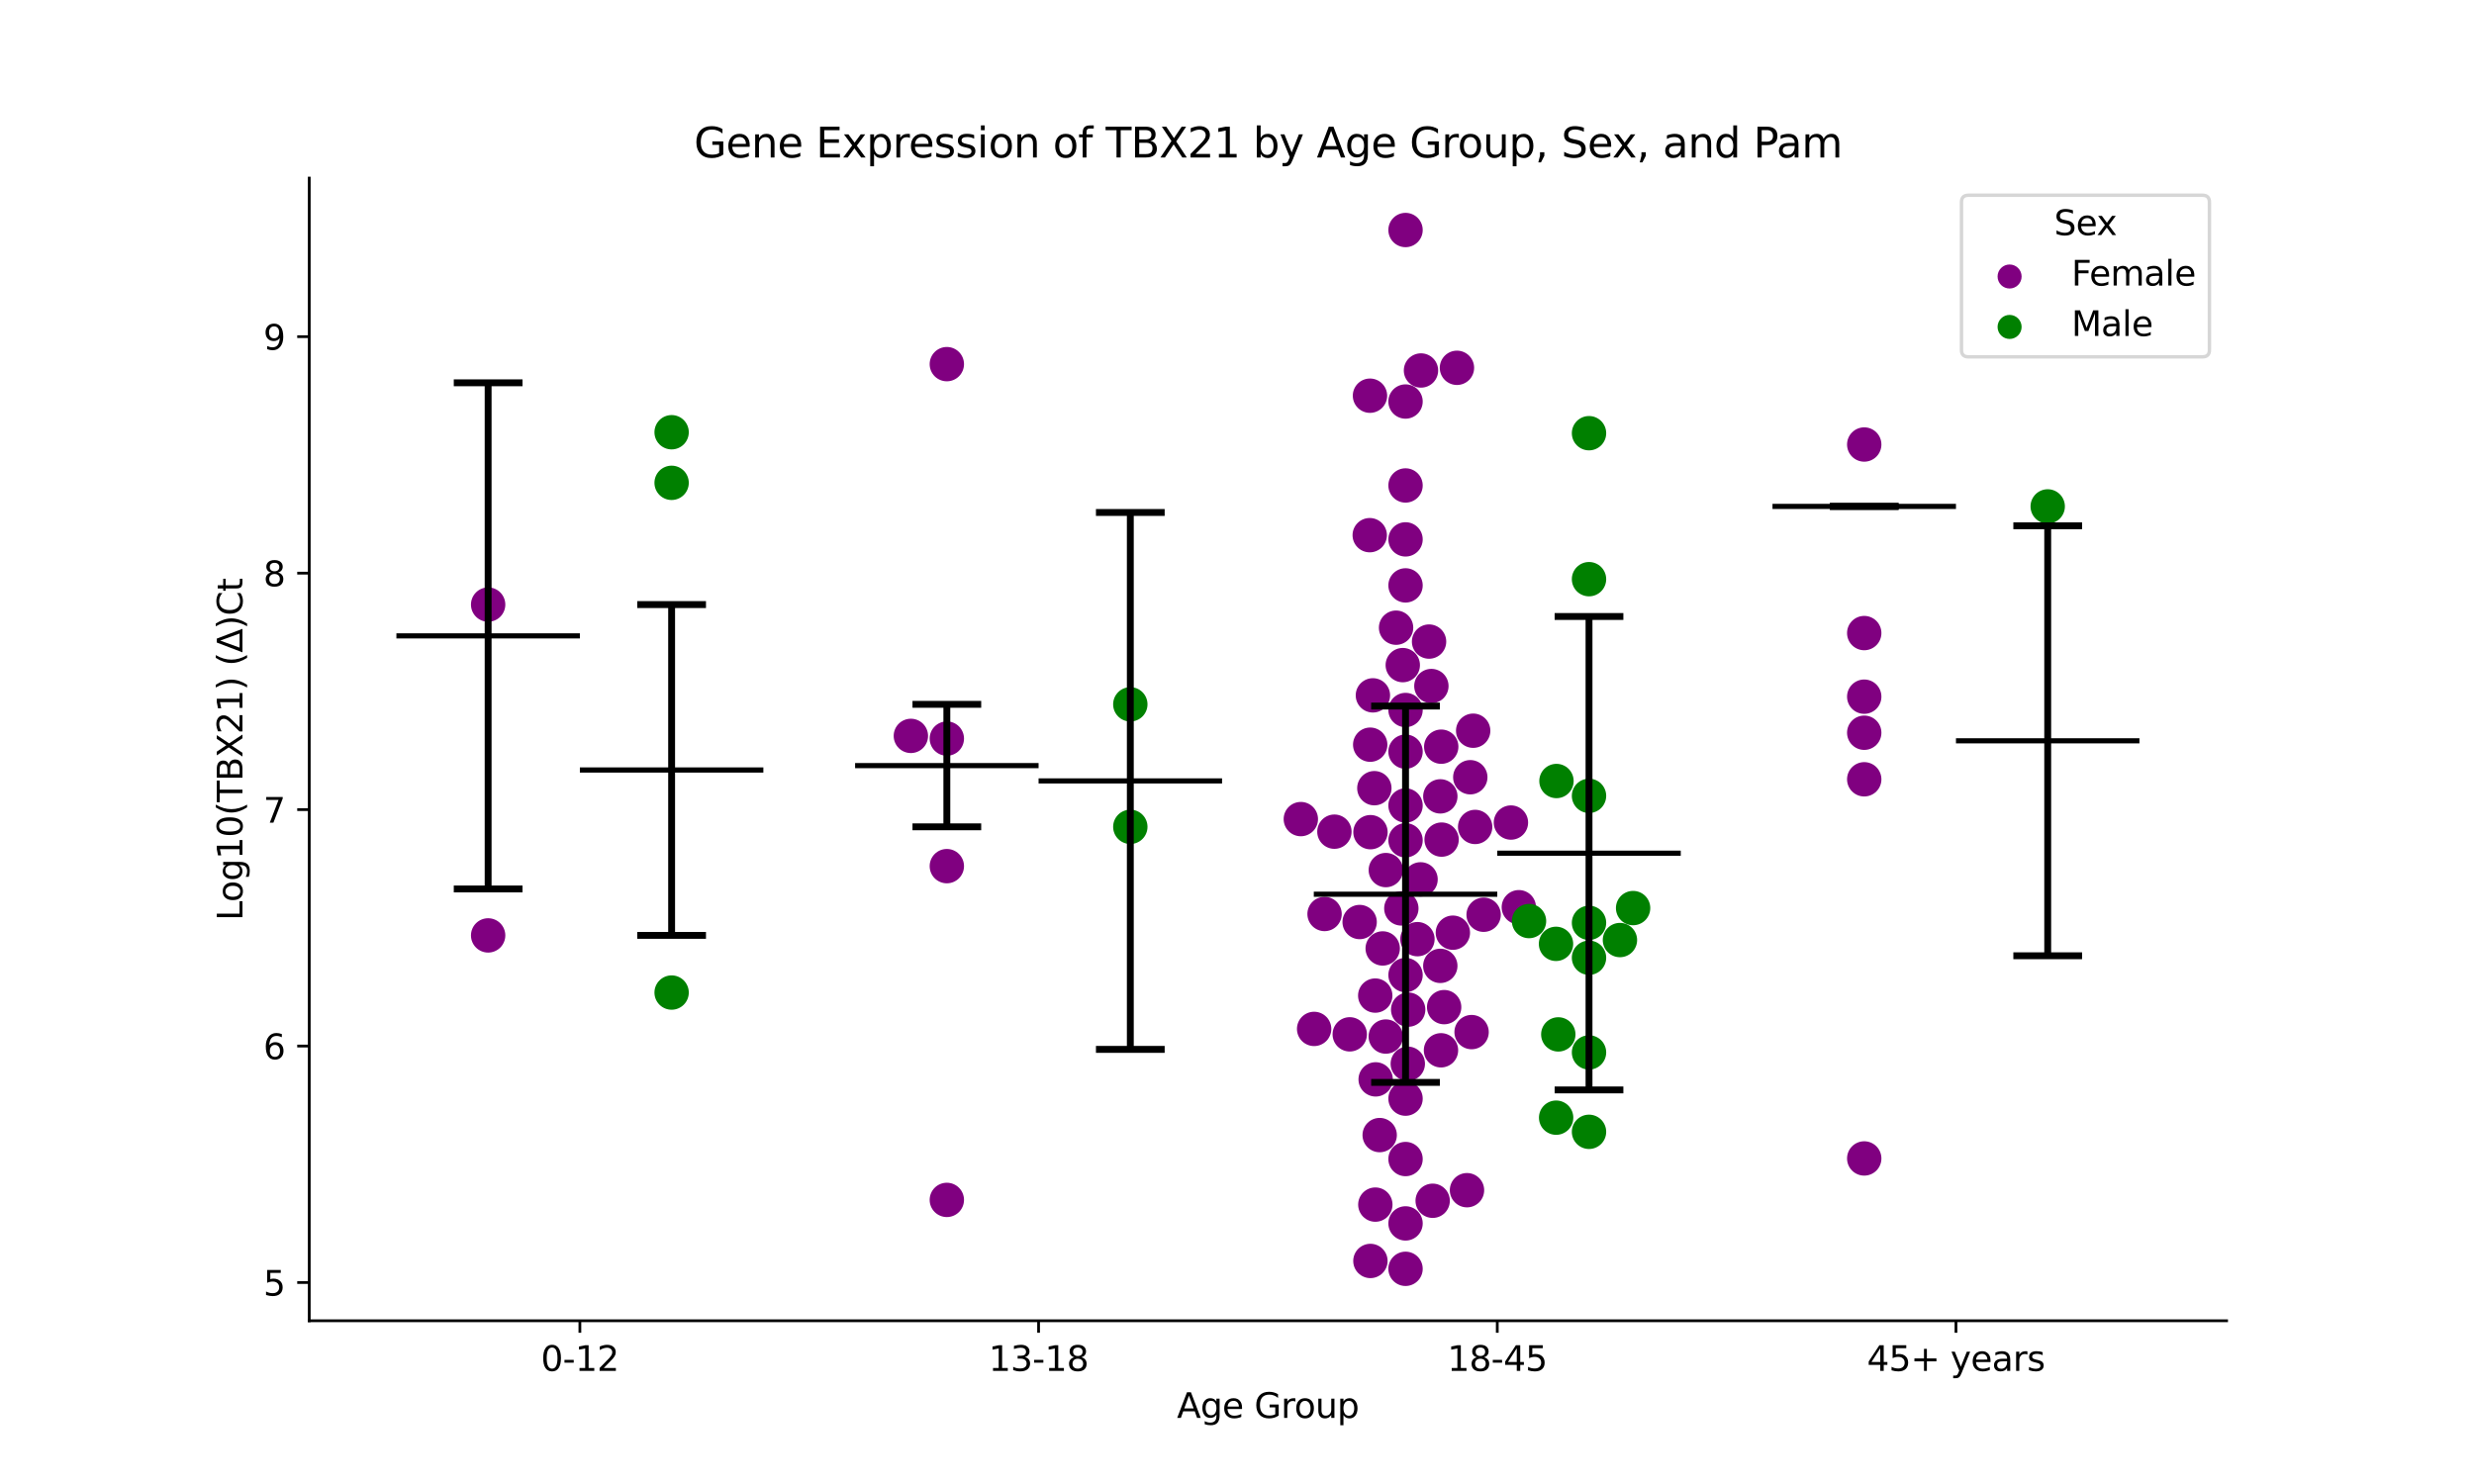 <?xml version="1.0" encoding="utf-8" standalone="no"?>
<!DOCTYPE svg PUBLIC "-//W3C//DTD SVG 1.1//EN"
  "http://www.w3.org/Graphics/SVG/1.1/DTD/svg11.dtd">
<svg xmlns:xlink="http://www.w3.org/1999/xlink" width="720pt" height="432pt" viewBox="0 0 720 432" xmlns="http://www.w3.org/2000/svg" version="1.1">
 <defs>
  <style type="text/css">*{stroke-linejoin: round; stroke-linecap: butt}</style>
 </defs>
 <g id="figure_1">
  <g id="patch_1">
   <path d="M 0 432 
L 720 432 
L 720 0 
L 0 0 
z
" style="fill: #ffffff"/>
  </g>
  <g id="axes_1">
   <g id="patch_2">
    <path d="M 90 384.48 
L 648 384.48 
L 648 51.84 
L 90 51.84 
z
" style="fill: #ffffff"/>
   </g>
   <g id="PathCollection_1">
    <defs>
     <path id="C0_0_094d530915" d="M 0 5 
C 1.326 5 2.598 4.473 3.536 3.536 
C 4.473 2.598 5 1.326 5 -0 
C 5 -1.326 4.473 -2.598 3.536 -3.536 
C 2.598 -4.473 1.326 -5 0 -5 
C -1.326 -5 -2.598 -4.473 -3.536 -3.536 
C -4.473 -2.598 -5 -1.326 -5 0 
C -5 1.326 -4.473 2.598 -3.536 3.536 
C -2.598 4.473 -1.326 5 0 5 
z
"/>
    </defs>
    <g clip-path="url(#pa71d055f81)">
     <use xlink:href="#C0_0_094d530915" x="142.062" y="175.997" style="fill: #800080"/>
    </g>
    <g clip-path="url(#pa71d055f81)">
     <use xlink:href="#C0_0_094d530915" x="142.062" y="272.302" style="fill: #800080"/>
    </g>
   </g>
   <g id="PathCollection_2">
    <defs>
     <path id="C1_0_73d9ab5bc5" d="M 0 5 
C 1.326 5 2.598 4.473 3.536 3.536 
C 4.473 2.598 5 1.326 5 -0 
C 5 -1.326 4.473 -2.598 3.536 -3.536 
C 2.598 -4.473 1.326 -5 0 -5 
C -1.326 -5 -2.598 -4.473 -3.536 -3.536 
C -4.473 -2.598 -5 -1.326 -5 0 
C -5 1.326 -4.473 2.598 -3.536 3.536 
C -2.598 4.473 -1.326 5 0 5 
z
"/>
    </defs>
    <g clip-path="url(#pa71d055f81)">
     <use xlink:href="#C1_0_73d9ab5bc5" x="195.459" y="125.826" style="fill: #008000"/>
    </g>
    <g clip-path="url(#pa71d055f81)">
     <use xlink:href="#C1_0_73d9ab5bc5" x="195.459" y="140.555" style="fill: #008000"/>
    </g>
    <g clip-path="url(#pa71d055f81)">
     <use xlink:href="#C1_0_73d9ab5bc5" x="195.459" y="288.939" style="fill: #008000"/>
    </g>
   </g>
   <g id="PathCollection_3">
    <defs>
     <path id="C2_0_262474775b" d="M 0 5 
C 1.326 5 2.598 4.473 3.536 3.536 
C 4.473 2.598 5 1.326 5 -0 
C 5 -1.326 4.473 -2.598 3.536 -3.536 
C 2.598 -4.473 1.326 -5 0 -5 
C -1.326 -5 -2.598 -4.473 -3.536 -3.536 
C -4.473 -2.598 -5 -1.326 -5 0 
C -5 1.326 -4.473 2.598 -3.536 3.536 
C -2.598 4.473 -1.326 5 0 5 
z
"/>
    </defs>
    <g clip-path="url(#pa71d055f81)">
     <use xlink:href="#C2_0_262474775b" x="275.555" y="349.297" style="fill: #800080"/>
    </g>
    <g clip-path="url(#pa71d055f81)">
     <use xlink:href="#C2_0_262474775b" x="275.555" y="252.138" style="fill: #800080"/>
    </g>
    <g clip-path="url(#pa71d055f81)">
     <use xlink:href="#C2_0_262474775b" x="265.087" y="214.222" style="fill: #800080"/>
    </g>
    <g clip-path="url(#pa71d055f81)">
     <use xlink:href="#C2_0_262474775b" x="275.555" y="106.003" style="fill: #800080"/>
    </g>
    <g clip-path="url(#pa71d055f81)">
     <use xlink:href="#C2_0_262474775b" x="275.555" y="215.004" style="fill: #800080"/>
    </g>
   </g>
   <g id="PathCollection_4">
    <defs>
     <path id="C3_0_6bcfc858ee" d="M 0 5 
C 1.326 5 2.598 4.473 3.536 3.536 
C 4.473 2.598 5 1.326 5 -0 
C 5 -1.326 4.473 -2.598 3.536 -3.536 
C 2.598 -4.473 1.326 -5 0 -5 
C -1.326 -5 -2.598 -4.473 -3.536 -3.536 
C -4.473 -2.598 -5 -1.326 -5 0 
C -5 1.326 -4.473 2.598 -3.536 3.536 
C -2.598 4.473 -1.326 5 0 5 
z
"/>
    </defs>
    <g clip-path="url(#pa71d055f81)">
     <use xlink:href="#C3_0_6bcfc858ee" x="328.952" y="205.034" style="fill: #008000"/>
    </g>
    <g clip-path="url(#pa71d055f81)">
     <use xlink:href="#C3_0_6bcfc858ee" x="328.952" y="240.697" style="fill: #008000"/>
    </g>
   </g>
   <g id="PathCollection_5">
    <defs>
     <path id="C4_0_094ea0cd92" d="M 0 5 
C 1.326 5 2.598 4.473 3.536 3.536 
C 4.473 2.598 5 1.326 5 -0 
C 5 -1.326 4.473 -2.598 3.536 -3.536 
C 2.598 -4.473 1.326 -5 0 -5 
C -1.326 -5 -2.598 -4.473 -3.536 -3.536 
C -4.473 -2.598 -5 -1.326 -5 0 
C -5 1.326 -4.473 2.598 -3.536 3.536 
C -2.598 4.473 -1.326 5 0 5 
z
"/>
    </defs>
    <g clip-path="url(#pa71d055f81)">
     <use xlink:href="#C4_0_094ea0cd92" x="419.546" y="244.414" style="fill: #800080"/>
    </g>
    <g clip-path="url(#pa71d055f81)">
     <use xlink:href="#C4_0_094ea0cd92" x="398.7" y="115.191" style="fill: #800080"/>
    </g>
    <g clip-path="url(#pa71d055f81)">
     <use xlink:href="#C4_0_094ea0cd92" x="442.02" y="264.094" style="fill: #800080"/>
    </g>
    <g clip-path="url(#pa71d055f81)">
     <use xlink:href="#C4_0_094ea0cd92" x="426.935" y="346.472" style="fill: #800080"/>
    </g>
    <g clip-path="url(#pa71d055f81)">
     <use xlink:href="#C4_0_094ea0cd92" x="403.291" y="301.747" style="fill: #800080"/>
    </g>
    <g clip-path="url(#pa71d055f81)">
     <use xlink:href="#C4_0_094ea0cd92" x="409.048" y="157.017" style="fill: #800080"/>
    </g>
    <g clip-path="url(#pa71d055f81)">
     <use xlink:href="#C4_0_094ea0cd92" x="419.166" y="281.168" style="fill: #800080"/>
    </g>
    <g clip-path="url(#pa71d055f81)">
     <use xlink:href="#C4_0_094ea0cd92" x="403.311" y="253.284" style="fill: #800080"/>
    </g>
    <g clip-path="url(#pa71d055f81)">
     <use xlink:href="#C4_0_094ea0cd92" x="400.26" y="350.668" style="fill: #800080"/>
    </g>
    <g clip-path="url(#pa71d055f81)">
     <use xlink:href="#C4_0_094ea0cd92" x="428.734" y="212.715" style="fill: #800080"/>
    </g>
    <g clip-path="url(#pa71d055f81)">
     <use xlink:href="#C4_0_094ea0cd92" x="398.845" y="242.25" style="fill: #800080"/>
    </g>
    <g clip-path="url(#pa71d055f81)">
     <use xlink:href="#C4_0_094ea0cd92" x="409.048" y="141.32" style="fill: #800080"/>
    </g>
    <g clip-path="url(#pa71d055f81)">
     <use xlink:href="#C4_0_094ea0cd92" x="419.173" y="231.828" style="fill: #800080"/>
    </g>
    <g clip-path="url(#pa71d055f81)">
     <use xlink:href="#C4_0_094ea0cd92" x="409.048" y="170.411" style="fill: #800080"/>
    </g>
    <g clip-path="url(#pa71d055f81)">
     <use xlink:href="#C4_0_094ea0cd92" x="439.721" y="239.45" style="fill: #800080"/>
    </g>
    <g clip-path="url(#pa71d055f81)">
     <use xlink:href="#C4_0_094ea0cd92" x="415.895" y="186.769" style="fill: #800080"/>
    </g>
    <g clip-path="url(#pa71d055f81)">
     <use xlink:href="#C4_0_094ea0cd92" x="429.307" y="240.729" style="fill: #800080"/>
    </g>
    <g clip-path="url(#pa71d055f81)">
     <use xlink:href="#C4_0_094ea0cd92" x="422.824" y="271.512" style="fill: #800080"/>
    </g>
    <g clip-path="url(#pa71d055f81)">
     <use xlink:href="#C4_0_094ea0cd92" x="398.766" y="216.782" style="fill: #800080"/>
    </g>
    <g clip-path="url(#pa71d055f81)">
     <use xlink:href="#C4_0_094ea0cd92" x="409.048" y="234.477" style="fill: #800080"/>
    </g>
    <g clip-path="url(#pa71d055f81)">
     <use xlink:href="#C4_0_094ea0cd92" x="409.048" y="218.811" style="fill: #800080"/>
    </g>
    <g clip-path="url(#pa71d055f81)">
     <use xlink:href="#C4_0_094ea0cd92" x="424.012" y="107.074" style="fill: #800080"/>
    </g>
    <g clip-path="url(#pa71d055f81)">
     <use xlink:href="#C4_0_094ea0cd92" x="409.048" y="116.887" style="fill: #800080"/>
    </g>
    <g clip-path="url(#pa71d055f81)">
     <use xlink:href="#C4_0_094ea0cd92" x="399.973" y="229.447" style="fill: #800080"/>
    </g>
    <g clip-path="url(#pa71d055f81)">
     <use xlink:href="#C4_0_094ea0cd92" x="427.893" y="226.257" style="fill: #800080"/>
    </g>
    <g clip-path="url(#pa71d055f81)">
     <use xlink:href="#C4_0_094ea0cd92" x="409.048" y="66.96" style="fill: #800080"/>
    </g>
    <g clip-path="url(#pa71d055f81)">
     <use xlink:href="#C4_0_094ea0cd92" x="408.244" y="193.618" style="fill: #800080"/>
    </g>
    <g clip-path="url(#pa71d055f81)">
     <use xlink:href="#C4_0_094ea0cd92" x="398.627" y="155.791" style="fill: #800080"/>
    </g>
    <g clip-path="url(#pa71d055f81)">
     <use xlink:href="#C4_0_094ea0cd92" x="419.367" y="305.747" style="fill: #800080"/>
    </g>
    <g clip-path="url(#pa71d055f81)">
     <use xlink:href="#C4_0_094ea0cd92" x="431.775" y="266.285" style="fill: #800080"/>
    </g>
    <g clip-path="url(#pa71d055f81)">
     <use xlink:href="#C4_0_094ea0cd92" x="392.813" y="301.101" style="fill: #800080"/>
    </g>
    <g clip-path="url(#pa71d055f81)">
     <use xlink:href="#C4_0_094ea0cd92" x="388.346" y="242.104" style="fill: #800080"/>
    </g>
    <g clip-path="url(#pa71d055f81)">
     <use xlink:href="#C4_0_094ea0cd92" x="402.402" y="276.098" style="fill: #800080"/>
    </g>
    <g clip-path="url(#pa71d055f81)">
     <use xlink:href="#C4_0_094ea0cd92" x="399.551" y="202.423" style="fill: #800080"/>
    </g>
    <g clip-path="url(#pa71d055f81)">
     <use xlink:href="#C4_0_094ea0cd92" x="409.048" y="244.611" style="fill: #800080"/>
    </g>
    <g clip-path="url(#pa71d055f81)">
     <use xlink:href="#C4_0_094ea0cd92" x="413.42" y="255.986" style="fill: #800080"/>
    </g>
    <g clip-path="url(#pa71d055f81)">
     <use xlink:href="#C4_0_094ea0cd92" x="400.232" y="289.82" style="fill: #800080"/>
    </g>
    <g clip-path="url(#pa71d055f81)">
     <use xlink:href="#C4_0_094ea0cd92" x="413.544" y="107.85" style="fill: #800080"/>
    </g>
    <g clip-path="url(#pa71d055f81)">
     <use xlink:href="#C4_0_094ea0cd92" x="382.445" y="299.522" style="fill: #800080"/>
    </g>
    <g clip-path="url(#pa71d055f81)">
     <use xlink:href="#C4_0_094ea0cd92" x="385.483" y="266.067" style="fill: #800080"/>
    </g>
    <g clip-path="url(#pa71d055f81)">
     <use xlink:href="#C4_0_094ea0cd92" x="409.048" y="206.688" style="fill: #800080"/>
    </g>
    <g clip-path="url(#pa71d055f81)">
     <use xlink:href="#C4_0_094ea0cd92" x="409.048" y="283.84" style="fill: #800080"/>
    </g>
    <g clip-path="url(#pa71d055f81)">
     <use xlink:href="#C4_0_094ea0cd92" x="406.293" y="182.723" style="fill: #800080"/>
    </g>
    <g clip-path="url(#pa71d055f81)">
     <use xlink:href="#C4_0_094ea0cd92" x="378.575" y="238.443" style="fill: #800080"/>
    </g>
    <g clip-path="url(#pa71d055f81)">
     <use xlink:href="#C4_0_094ea0cd92" x="419.437" y="217.364" style="fill: #800080"/>
    </g>
    <g clip-path="url(#pa71d055f81)">
     <use xlink:href="#C4_0_094ea0cd92" x="428.272" y="300.449" style="fill: #800080"/>
    </g>
    <g clip-path="url(#pa71d055f81)">
     <use xlink:href="#C4_0_094ea0cd92" x="416.945" y="349.551" style="fill: #800080"/>
    </g>
    <g clip-path="url(#pa71d055f81)">
     <use xlink:href="#C4_0_094ea0cd92" x="395.692" y="268.406" style="fill: #800080"/>
    </g>
    <g clip-path="url(#pa71d055f81)">
     <use xlink:href="#C4_0_094ea0cd92" x="420.286" y="293.181" style="fill: #800080"/>
    </g>
    <g clip-path="url(#pa71d055f81)">
     <use xlink:href="#C4_0_094ea0cd92" x="409.048" y="319.82" style="fill: #800080"/>
    </g>
    <g clip-path="url(#pa71d055f81)">
     <use xlink:href="#C4_0_094ea0cd92" x="409.706" y="309.664" style="fill: #800080"/>
    </g>
    <g clip-path="url(#pa71d055f81)">
     <use xlink:href="#C4_0_094ea0cd92" x="400.354" y="314.212" style="fill: #800080"/>
    </g>
    <g clip-path="url(#pa71d055f81)">
     <use xlink:href="#C4_0_094ea0cd92" x="416.57" y="199.711" style="fill: #800080"/>
    </g>
    <g clip-path="url(#pa71d055f81)">
     <use xlink:href="#C4_0_094ea0cd92" x="409.814" y="293.91" style="fill: #800080"/>
    </g>
    <g clip-path="url(#pa71d055f81)">
     <use xlink:href="#C4_0_094ea0cd92" x="412.512" y="273.396" style="fill: #800080"/>
    </g>
    <g clip-path="url(#pa71d055f81)">
     <use xlink:href="#C4_0_094ea0cd92" x="398.827" y="367.071" style="fill: #800080"/>
    </g>
    <g clip-path="url(#pa71d055f81)">
     <use xlink:href="#C4_0_094ea0cd92" x="409.048" y="356.141" style="fill: #800080"/>
    </g>
    <g clip-path="url(#pa71d055f81)">
     <use xlink:href="#C4_0_094ea0cd92" x="401.524" y="330.429" style="fill: #800080"/>
    </g>
    <g clip-path="url(#pa71d055f81)">
     <use xlink:href="#C4_0_094ea0cd92" x="407.825" y="264.447" style="fill: #800080"/>
    </g>
    <g clip-path="url(#pa71d055f81)">
     <use xlink:href="#C4_0_094ea0cd92" x="409.048" y="369.36" style="fill: #800080"/>
    </g>
    <g clip-path="url(#pa71d055f81)">
     <use xlink:href="#C4_0_094ea0cd92" x="409.048" y="337.404" style="fill: #800080"/>
    </g>
   </g>
   <g id="PathCollection_6">
    <defs>
     <path id="C5_0_0587a4f98a" d="M 0 5 
C 1.326 5 2.598 4.473 3.536 3.536 
C 4.473 2.598 5 1.326 5 -0 
C 5 -1.326 4.473 -2.598 3.536 -3.536 
C 2.598 -4.473 1.326 -5 0 -5 
C -1.326 -5 -2.598 -4.473 -3.536 -3.536 
C -4.473 -2.598 -5 -1.326 -5 0 
C -5 1.326 -4.473 2.598 -3.536 3.536 
C -2.598 4.473 -1.326 5 0 5 
z
"/>
    </defs>
    <g clip-path="url(#pa71d055f81)">
     <use xlink:href="#C5_0_0587a4f98a" x="452.877" y="325.36" style="fill: #008000"/>
    </g>
    <g clip-path="url(#pa71d055f81)">
     <use xlink:href="#C5_0_0587a4f98a" x="452.84" y="274.763" style="fill: #008000"/>
    </g>
    <g clip-path="url(#pa71d055f81)">
     <use xlink:href="#C5_0_0587a4f98a" x="462.445" y="231.677" style="fill: #008000"/>
    </g>
    <g clip-path="url(#pa71d055f81)">
     <use xlink:href="#C5_0_0587a4f98a" x="471.446" y="273.655" style="fill: #008000"/>
    </g>
    <g clip-path="url(#pa71d055f81)">
     <use xlink:href="#C5_0_0587a4f98a" x="462.445" y="268.639" style="fill: #008000"/>
    </g>
    <g clip-path="url(#pa71d055f81)">
     <use xlink:href="#C5_0_0587a4f98a" x="462.445" y="168.6" style="fill: #008000"/>
    </g>
    <g clip-path="url(#pa71d055f81)">
     <use xlink:href="#C5_0_0587a4f98a" x="462.445" y="278.804" style="fill: #008000"/>
    </g>
    <g clip-path="url(#pa71d055f81)">
     <use xlink:href="#C5_0_0587a4f98a" x="452.975" y="227.358" style="fill: #008000"/>
    </g>
    <g clip-path="url(#pa71d055f81)">
     <use xlink:href="#C5_0_0587a4f98a" x="444.986" y="268.127" style="fill: #008000"/>
    </g>
    <g clip-path="url(#pa71d055f81)">
     <use xlink:href="#C5_0_0587a4f98a" x="475.276" y="264.344" style="fill: #008000"/>
    </g>
    <g clip-path="url(#pa71d055f81)">
     <use xlink:href="#C5_0_0587a4f98a" x="462.445" y="306.366" style="fill: #008000"/>
    </g>
    <g clip-path="url(#pa71d055f81)">
     <use xlink:href="#C5_0_0587a4f98a" x="453.506" y="301.119" style="fill: #008000"/>
    </g>
    <g clip-path="url(#pa71d055f81)">
     <use xlink:href="#C5_0_0587a4f98a" x="462.445" y="329.479" style="fill: #008000"/>
    </g>
    <g clip-path="url(#pa71d055f81)">
     <use xlink:href="#C5_0_0587a4f98a" x="462.445" y="126.105" style="fill: #008000"/>
    </g>
   </g>
   <g id="PathCollection_7">
    <defs>
     <path id="C6_0_2a9a652545" d="M 0 5 
C 1.326 5 2.598 4.473 3.536 3.536 
C 4.473 2.598 5 1.326 5 -0 
C 5 -1.326 4.473 -2.598 3.536 -3.536 
C 2.598 -4.473 1.326 -5 0 -5 
C -1.326 -5 -2.598 -4.473 -3.536 -3.536 
C -4.473 -2.598 -5 -1.326 -5 0 
C -5 1.326 -4.473 2.598 -3.536 3.536 
C -2.598 4.473 -1.326 5 0 5 
z
"/>
    </defs>
    <g clip-path="url(#pa71d055f81)">
     <use xlink:href="#C6_0_2a9a652545" x="542.541" y="337.231" style="fill: #800080"/>
    </g>
    <g clip-path="url(#pa71d055f81)">
     <use xlink:href="#C6_0_2a9a652545" x="542.541" y="202.805" style="fill: #800080"/>
    </g>
    <g clip-path="url(#pa71d055f81)">
     <use xlink:href="#C6_0_2a9a652545" x="542.541" y="129.4" style="fill: #800080"/>
    </g>
    <g clip-path="url(#pa71d055f81)">
     <use xlink:href="#C6_0_2a9a652545" x="542.541" y="184.291" style="fill: #800080"/>
    </g>
    <g clip-path="url(#pa71d055f81)">
     <use xlink:href="#C6_0_2a9a652545" x="542.541" y="226.858" style="fill: #800080"/>
    </g>
    <g clip-path="url(#pa71d055f81)">
     <use xlink:href="#C6_0_2a9a652545" x="542.541" y="213.304" style="fill: #800080"/>
    </g>
   </g>
   <g id="PathCollection_8">
    <defs>
     <path id="m5c99d3ad78" d="M 0 5 
C 1.326 5 2.598 4.473 3.536 3.536 
C 4.473 2.598 5 1.326 5 0 
C 5 -1.326 4.473 -2.598 3.536 -3.536 
C 2.598 -4.473 1.326 -5 0 -5 
C -1.326 -5 -2.598 -4.473 -3.536 -3.536 
C -4.473 -2.598 -5 -1.326 -5 0 
C -5 1.326 -4.473 2.598 -3.536 3.536 
C -2.598 4.473 -1.326 5 0 5 
z
"/>
    </defs>
    <g clip-path="url(#pa71d055f81)">
     <use xlink:href="#m5c99d3ad78" x="595.938" y="147.421" style="fill: #008000"/>
    </g>
   </g>
   <g id="PathCollection_9"/>
   <g id="PathCollection_10"/>
   <g id="matplotlib.axis_1">
    <g id="xtick_1">
     <g id="line2d_1">
      <defs>
       <path id="m9359ce1e40" d="M 0 0 
L 0 3.5 
" style="stroke: #000000; stroke-width: 0.8"/>
      </defs>
      <g>
       <use xlink:href="#m9359ce1e40" x="168.761" y="384.48" style="stroke: #000000; stroke-width: 0.8"/>
      </g>
     </g>
     <g id="text_1">
      <!-- 0-12 -->
      <g transform="translate(157.413 399.078) scale(0.1 -0.1)">
       <defs>
        <path id="DejaVuSans-30" d="M 2034 4250 
Q 1547 4250 1301 3770 
Q 1056 3291 1056 2328 
Q 1056 1369 1301 889 
Q 1547 409 2034 409 
Q 2525 409 2770 889 
Q 3016 1369 3016 2328 
Q 3016 3291 2770 3770 
Q 2525 4250 2034 4250 
z
M 2034 4750 
Q 2819 4750 3233 4129 
Q 3647 3509 3647 2328 
Q 3647 1150 3233 529 
Q 2819 -91 2034 -91 
Q 1250 -91 836 529 
Q 422 1150 422 2328 
Q 422 3509 836 4129 
Q 1250 4750 2034 4750 
z
" transform="scale(0.016)"/>
        <path id="DejaVuSans-2d" d="M 313 2009 
L 1997 2009 
L 1997 1497 
L 313 1497 
L 313 2009 
z
" transform="scale(0.016)"/>
        <path id="DejaVuSans-31" d="M 794 531 
L 1825 531 
L 1825 4091 
L 703 3866 
L 703 4441 
L 1819 4666 
L 2450 4666 
L 2450 531 
L 3481 531 
L 3481 0 
L 794 0 
L 794 531 
z
" transform="scale(0.016)"/>
        <path id="DejaVuSans-32" d="M 1228 531 
L 3431 531 
L 3431 0 
L 469 0 
L 469 531 
Q 828 903 1448 1529 
Q 2069 2156 2228 2338 
Q 2531 2678 2651 2914 
Q 2772 3150 2772 3378 
Q 2772 3750 2511 3984 
Q 2250 4219 1831 4219 
Q 1534 4219 1204 4116 
Q 875 4013 500 3803 
L 500 4441 
Q 881 4594 1212 4672 
Q 1544 4750 1819 4750 
Q 2544 4750 2975 4387 
Q 3406 4025 3406 3419 
Q 3406 3131 3298 2873 
Q 3191 2616 2906 2266 
Q 2828 2175 2409 1742 
Q 1991 1309 1228 531 
z
" transform="scale(0.016)"/>
       </defs>
       <use xlink:href="#DejaVuSans-30"/>
       <use xlink:href="#DejaVuSans-2d" x="63.623"/>
       <use xlink:href="#DejaVuSans-31" x="99.707"/>
       <use xlink:href="#DejaVuSans-32" x="163.33"/>
      </g>
     </g>
    </g>
    <g id="xtick_2">
     <g id="line2d_2">
      <g>
       <use xlink:href="#m9359ce1e40" x="302.254" y="384.48" style="stroke: #000000; stroke-width: 0.8"/>
      </g>
     </g>
     <g id="text_2">
      <!-- 13-18 -->
      <g transform="translate(287.725 399.078) scale(0.1 -0.1)">
       <defs>
        <path id="DejaVuSans-33" d="M 2597 2516 
Q 3050 2419 3304 2112 
Q 3559 1806 3559 1356 
Q 3559 666 3084 287 
Q 2609 -91 1734 -91 
Q 1441 -91 1130 -33 
Q 819 25 488 141 
L 488 750 
Q 750 597 1062 519 
Q 1375 441 1716 441 
Q 2309 441 2620 675 
Q 2931 909 2931 1356 
Q 2931 1769 2642 2001 
Q 2353 2234 1838 2234 
L 1294 2234 
L 1294 2753 
L 1863 2753 
Q 2328 2753 2575 2939 
Q 2822 3125 2822 3475 
Q 2822 3834 2567 4026 
Q 2313 4219 1838 4219 
Q 1578 4219 1281 4162 
Q 984 4106 628 3988 
L 628 4550 
Q 988 4650 1302 4700 
Q 1616 4750 1894 4750 
Q 2613 4750 3031 4423 
Q 3450 4097 3450 3541 
Q 3450 3153 3228 2886 
Q 3006 2619 2597 2516 
z
" transform="scale(0.016)"/>
        <path id="DejaVuSans-38" d="M 2034 2216 
Q 1584 2216 1326 1975 
Q 1069 1734 1069 1313 
Q 1069 891 1326 650 
Q 1584 409 2034 409 
Q 2484 409 2743 651 
Q 3003 894 3003 1313 
Q 3003 1734 2745 1975 
Q 2488 2216 2034 2216 
z
M 1403 2484 
Q 997 2584 770 2862 
Q 544 3141 544 3541 
Q 544 4100 942 4425 
Q 1341 4750 2034 4750 
Q 2731 4750 3128 4425 
Q 3525 4100 3525 3541 
Q 3525 3141 3298 2862 
Q 3072 2584 2669 2484 
Q 3125 2378 3379 2068 
Q 3634 1759 3634 1313 
Q 3634 634 3220 271 
Q 2806 -91 2034 -91 
Q 1263 -91 848 271 
Q 434 634 434 1313 
Q 434 1759 690 2068 
Q 947 2378 1403 2484 
z
M 1172 3481 
Q 1172 3119 1398 2916 
Q 1625 2713 2034 2713 
Q 2441 2713 2670 2916 
Q 2900 3119 2900 3481 
Q 2900 3844 2670 4047 
Q 2441 4250 2034 4250 
Q 1625 4250 1398 4047 
Q 1172 3844 1172 3481 
z
" transform="scale(0.016)"/>
       </defs>
       <use xlink:href="#DejaVuSans-31"/>
       <use xlink:href="#DejaVuSans-33" x="63.623"/>
       <use xlink:href="#DejaVuSans-2d" x="127.246"/>
       <use xlink:href="#DejaVuSans-31" x="163.33"/>
       <use xlink:href="#DejaVuSans-38" x="226.953"/>
      </g>
     </g>
    </g>
    <g id="xtick_3">
     <g id="line2d_3">
      <g>
       <use xlink:href="#m9359ce1e40" x="435.746" y="384.48" style="stroke: #000000; stroke-width: 0.8"/>
      </g>
     </g>
     <g id="text_3">
      <!-- 18-45 -->
      <g transform="translate(421.218 399.078) scale(0.1 -0.1)">
       <defs>
        <path id="DejaVuSans-34" d="M 2419 4116 
L 825 1625 
L 2419 1625 
L 2419 4116 
z
M 2253 4666 
L 3047 4666 
L 3047 1625 
L 3713 1625 
L 3713 1100 
L 3047 1100 
L 3047 0 
L 2419 0 
L 2419 1100 
L 313 1100 
L 313 1709 
L 2253 4666 
z
" transform="scale(0.016)"/>
        <path id="DejaVuSans-35" d="M 691 4666 
L 3169 4666 
L 3169 4134 
L 1269 4134 
L 1269 2991 
Q 1406 3038 1543 3061 
Q 1681 3084 1819 3084 
Q 2600 3084 3056 2656 
Q 3513 2228 3513 1497 
Q 3513 744 3044 326 
Q 2575 -91 1722 -91 
Q 1428 -91 1123 -41 
Q 819 9 494 109 
L 494 744 
Q 775 591 1075 516 
Q 1375 441 1709 441 
Q 2250 441 2565 725 
Q 2881 1009 2881 1497 
Q 2881 1984 2565 2268 
Q 2250 2553 1709 2553 
Q 1456 2553 1204 2497 
Q 953 2441 691 2322 
L 691 4666 
z
" transform="scale(0.016)"/>
       </defs>
       <use xlink:href="#DejaVuSans-31"/>
       <use xlink:href="#DejaVuSans-38" x="63.623"/>
       <use xlink:href="#DejaVuSans-2d" x="127.246"/>
       <use xlink:href="#DejaVuSans-34" x="163.33"/>
       <use xlink:href="#DejaVuSans-35" x="226.953"/>
      </g>
     </g>
    </g>
    <g id="xtick_4">
     <g id="line2d_4">
      <g>
       <use xlink:href="#m9359ce1e40" x="569.239" y="384.48" style="stroke: #000000; stroke-width: 0.8"/>
      </g>
     </g>
     <g id="text_4">
      <!-- 45+ years -->
      <g transform="translate(543.338 399.078) scale(0.1 -0.1)">
       <defs>
        <path id="DejaVuSans-2b" d="M 2944 4013 
L 2944 2272 
L 4684 2272 
L 4684 1741 
L 2944 1741 
L 2944 0 
L 2419 0 
L 2419 1741 
L 678 1741 
L 678 2272 
L 2419 2272 
L 2419 4013 
L 2944 4013 
z
" transform="scale(0.016)"/>
        <path id="DejaVuSans-20" transform="scale(0.016)"/>
        <path id="DejaVuSans-79" d="M 2059 -325 
Q 1816 -950 1584 -1140 
Q 1353 -1331 966 -1331 
L 506 -1331 
L 506 -850 
L 844 -850 
Q 1081 -850 1212 -737 
Q 1344 -625 1503 -206 
L 1606 56 
L 191 3500 
L 800 3500 
L 1894 763 
L 2988 3500 
L 3597 3500 
L 2059 -325 
z
" transform="scale(0.016)"/>
        <path id="DejaVuSans-65" d="M 3597 1894 
L 3597 1613 
L 953 1613 
Q 991 1019 1311 708 
Q 1631 397 2203 397 
Q 2534 397 2845 478 
Q 3156 559 3463 722 
L 3463 178 
Q 3153 47 2828 -22 
Q 2503 -91 2169 -91 
Q 1331 -91 842 396 
Q 353 884 353 1716 
Q 353 2575 817 3079 
Q 1281 3584 2069 3584 
Q 2775 3584 3186 3129 
Q 3597 2675 3597 1894 
z
M 3022 2063 
Q 3016 2534 2758 2815 
Q 2500 3097 2075 3097 
Q 1594 3097 1305 2825 
Q 1016 2553 972 2059 
L 3022 2063 
z
" transform="scale(0.016)"/>
        <path id="DejaVuSans-61" d="M 2194 1759 
Q 1497 1759 1228 1600 
Q 959 1441 959 1056 
Q 959 750 1161 570 
Q 1363 391 1709 391 
Q 2188 391 2477 730 
Q 2766 1069 2766 1631 
L 2766 1759 
L 2194 1759 
z
M 3341 1997 
L 3341 0 
L 2766 0 
L 2766 531 
Q 2569 213 2275 61 
Q 1981 -91 1556 -91 
Q 1019 -91 701 211 
Q 384 513 384 1019 
Q 384 1609 779 1909 
Q 1175 2209 1959 2209 
L 2766 2209 
L 2766 2266 
Q 2766 2663 2505 2880 
Q 2244 3097 1772 3097 
Q 1472 3097 1187 3025 
Q 903 2953 641 2809 
L 641 3341 
Q 956 3463 1253 3523 
Q 1550 3584 1831 3584 
Q 2591 3584 2966 3190 
Q 3341 2797 3341 1997 
z
" transform="scale(0.016)"/>
        <path id="DejaVuSans-72" d="M 2631 2963 
Q 2534 3019 2420 3045 
Q 2306 3072 2169 3072 
Q 1681 3072 1420 2755 
Q 1159 2438 1159 1844 
L 1159 0 
L 581 0 
L 581 3500 
L 1159 3500 
L 1159 2956 
Q 1341 3275 1631 3429 
Q 1922 3584 2338 3584 
Q 2397 3584 2469 3576 
Q 2541 3569 2628 3553 
L 2631 2963 
z
" transform="scale(0.016)"/>
        <path id="DejaVuSans-73" d="M 2834 3397 
L 2834 2853 
Q 2591 2978 2328 3040 
Q 2066 3103 1784 3103 
Q 1356 3103 1142 2972 
Q 928 2841 928 2578 
Q 928 2378 1081 2264 
Q 1234 2150 1697 2047 
L 1894 2003 
Q 2506 1872 2764 1633 
Q 3022 1394 3022 966 
Q 3022 478 2636 193 
Q 2250 -91 1575 -91 
Q 1294 -91 989 -36 
Q 684 19 347 128 
L 347 722 
Q 666 556 975 473 
Q 1284 391 1588 391 
Q 1994 391 2212 530 
Q 2431 669 2431 922 
Q 2431 1156 2273 1281 
Q 2116 1406 1581 1522 
L 1381 1569 
Q 847 1681 609 1914 
Q 372 2147 372 2553 
Q 372 3047 722 3315 
Q 1072 3584 1716 3584 
Q 2034 3584 2315 3537 
Q 2597 3491 2834 3397 
z
" transform="scale(0.016)"/>
       </defs>
       <use xlink:href="#DejaVuSans-34"/>
       <use xlink:href="#DejaVuSans-35" x="63.623"/>
       <use xlink:href="#DejaVuSans-2b" x="127.246"/>
       <use xlink:href="#DejaVuSans-20" x="211.035"/>
       <use xlink:href="#DejaVuSans-79" x="242.822"/>
       <use xlink:href="#DejaVuSans-65" x="302.002"/>
       <use xlink:href="#DejaVuSans-61" x="363.525"/>
       <use xlink:href="#DejaVuSans-72" x="424.805"/>
       <use xlink:href="#DejaVuSans-73" x="465.918"/>
      </g>
     </g>
    </g>
    <g id="text_5">
     <!-- Age Group -->
     <g transform="translate(342.52 412.757) scale(0.1 -0.1)">
      <defs>
       <path id="DejaVuSans-41" d="M 2188 4044 
L 1331 1722 
L 3047 1722 
L 2188 4044 
z
M 1831 4666 
L 2547 4666 
L 4325 0 
L 3669 0 
L 3244 1197 
L 1141 1197 
L 716 0 
L 50 0 
L 1831 4666 
z
" transform="scale(0.016)"/>
       <path id="DejaVuSans-67" d="M 2906 1791 
Q 2906 2416 2648 2759 
Q 2391 3103 1925 3103 
Q 1463 3103 1205 2759 
Q 947 2416 947 1791 
Q 947 1169 1205 825 
Q 1463 481 1925 481 
Q 2391 481 2648 825 
Q 2906 1169 2906 1791 
z
M 3481 434 
Q 3481 -459 3084 -895 
Q 2688 -1331 1869 -1331 
Q 1566 -1331 1297 -1286 
Q 1028 -1241 775 -1147 
L 775 -588 
Q 1028 -725 1275 -790 
Q 1522 -856 1778 -856 
Q 2344 -856 2625 -561 
Q 2906 -266 2906 331 
L 2906 616 
Q 2728 306 2450 153 
Q 2172 0 1784 0 
Q 1141 0 747 490 
Q 353 981 353 1791 
Q 353 2603 747 3093 
Q 1141 3584 1784 3584 
Q 2172 3584 2450 3431 
Q 2728 3278 2906 2969 
L 2906 3500 
L 3481 3500 
L 3481 434 
z
" transform="scale(0.016)"/>
       <path id="DejaVuSans-47" d="M 3809 666 
L 3809 1919 
L 2778 1919 
L 2778 2438 
L 4434 2438 
L 4434 434 
Q 4069 175 3628 42 
Q 3188 -91 2688 -91 
Q 1594 -91 976 548 
Q 359 1188 359 2328 
Q 359 3472 976 4111 
Q 1594 4750 2688 4750 
Q 3144 4750 3555 4637 
Q 3966 4525 4313 4306 
L 4313 3634 
Q 3963 3931 3569 4081 
Q 3175 4231 2741 4231 
Q 1884 4231 1454 3753 
Q 1025 3275 1025 2328 
Q 1025 1384 1454 906 
Q 1884 428 2741 428 
Q 3075 428 3337 486 
Q 3600 544 3809 666 
z
" transform="scale(0.016)"/>
       <path id="DejaVuSans-6f" d="M 1959 3097 
Q 1497 3097 1228 2736 
Q 959 2375 959 1747 
Q 959 1119 1226 758 
Q 1494 397 1959 397 
Q 2419 397 2687 759 
Q 2956 1122 2956 1747 
Q 2956 2369 2687 2733 
Q 2419 3097 1959 3097 
z
M 1959 3584 
Q 2709 3584 3137 3096 
Q 3566 2609 3566 1747 
Q 3566 888 3137 398 
Q 2709 -91 1959 -91 
Q 1206 -91 779 398 
Q 353 888 353 1747 
Q 353 2609 779 3096 
Q 1206 3584 1959 3584 
z
" transform="scale(0.016)"/>
       <path id="DejaVuSans-75" d="M 544 1381 
L 544 3500 
L 1119 3500 
L 1119 1403 
Q 1119 906 1312 657 
Q 1506 409 1894 409 
Q 2359 409 2629 706 
Q 2900 1003 2900 1516 
L 2900 3500 
L 3475 3500 
L 3475 0 
L 2900 0 
L 2900 538 
Q 2691 219 2414 64 
Q 2138 -91 1772 -91 
Q 1169 -91 856 284 
Q 544 659 544 1381 
z
M 1991 3584 
L 1991 3584 
z
" transform="scale(0.016)"/>
       <path id="DejaVuSans-70" d="M 1159 525 
L 1159 -1331 
L 581 -1331 
L 581 3500 
L 1159 3500 
L 1159 2969 
Q 1341 3281 1617 3432 
Q 1894 3584 2278 3584 
Q 2916 3584 3314 3078 
Q 3713 2572 3713 1747 
Q 3713 922 3314 415 
Q 2916 -91 2278 -91 
Q 1894 -91 1617 61 
Q 1341 213 1159 525 
z
M 3116 1747 
Q 3116 2381 2855 2742 
Q 2594 3103 2138 3103 
Q 1681 3103 1420 2742 
Q 1159 2381 1159 1747 
Q 1159 1113 1420 752 
Q 1681 391 2138 391 
Q 2594 391 2855 752 
Q 3116 1113 3116 1747 
z
" transform="scale(0.016)"/>
      </defs>
      <use xlink:href="#DejaVuSans-41"/>
      <use xlink:href="#DejaVuSans-67" x="68.408"/>
      <use xlink:href="#DejaVuSans-65" x="131.885"/>
      <use xlink:href="#DejaVuSans-20" x="193.408"/>
      <use xlink:href="#DejaVuSans-47" x="225.195"/>
      <use xlink:href="#DejaVuSans-72" x="302.686"/>
      <use xlink:href="#DejaVuSans-6f" x="341.549"/>
      <use xlink:href="#DejaVuSans-75" x="402.73"/>
      <use xlink:href="#DejaVuSans-70" x="466.109"/>
     </g>
    </g>
   </g>
   <g id="matplotlib.axis_2">
    <g id="ytick_1">
     <g id="line2d_5">
      <defs>
       <path id="ma17ad094b0" d="M 0 0 
L -3.5 0 
" style="stroke: #000000; stroke-width: 0.8"/>
      </defs>
      <g>
       <use xlink:href="#ma17ad094b0" x="90" y="373.354" style="stroke: #000000; stroke-width: 0.8"/>
      </g>
     </g>
     <g id="text_6">
      <!-- 5 -->
      <g transform="translate(76.638 377.153) scale(0.1 -0.1)">
       <use xlink:href="#DejaVuSans-35"/>
      </g>
     </g>
    </g>
    <g id="ytick_2">
     <g id="line2d_6">
      <g>
       <use xlink:href="#ma17ad094b0" x="90" y="304.517" style="stroke: #000000; stroke-width: 0.8"/>
      </g>
     </g>
     <g id="text_7">
      <!-- 6 -->
      <g transform="translate(76.638 308.317) scale(0.1 -0.1)">
       <defs>
        <path id="DejaVuSans-36" d="M 2113 2584 
Q 1688 2584 1439 2293 
Q 1191 2003 1191 1497 
Q 1191 994 1439 701 
Q 1688 409 2113 409 
Q 2538 409 2786 701 
Q 3034 994 3034 1497 
Q 3034 2003 2786 2293 
Q 2538 2584 2113 2584 
z
M 3366 4563 
L 3366 3988 
Q 3128 4100 2886 4159 
Q 2644 4219 2406 4219 
Q 1781 4219 1451 3797 
Q 1122 3375 1075 2522 
Q 1259 2794 1537 2939 
Q 1816 3084 2150 3084 
Q 2853 3084 3261 2657 
Q 3669 2231 3669 1497 
Q 3669 778 3244 343 
Q 2819 -91 2113 -91 
Q 1303 -91 875 529 
Q 447 1150 447 2328 
Q 447 3434 972 4092 
Q 1497 4750 2381 4750 
Q 2619 4750 2861 4703 
Q 3103 4656 3366 4563 
z
" transform="scale(0.016)"/>
       </defs>
       <use xlink:href="#DejaVuSans-36"/>
      </g>
     </g>
    </g>
    <g id="ytick_3">
     <g id="line2d_7">
      <g>
       <use xlink:href="#ma17ad094b0" x="90" y="235.681" style="stroke: #000000; stroke-width: 0.8"/>
      </g>
     </g>
     <g id="text_8">
      <!-- 7 -->
      <g transform="translate(76.638 239.48) scale(0.1 -0.1)">
       <defs>
        <path id="DejaVuSans-37" d="M 525 4666 
L 3525 4666 
L 3525 4397 
L 1831 0 
L 1172 0 
L 2766 4134 
L 525 4134 
L 525 4666 
z
" transform="scale(0.016)"/>
       </defs>
       <use xlink:href="#DejaVuSans-37"/>
      </g>
     </g>
    </g>
    <g id="ytick_4">
     <g id="line2d_8">
      <g>
       <use xlink:href="#ma17ad094b0" x="90" y="166.844" style="stroke: #000000; stroke-width: 0.8"/>
      </g>
     </g>
     <g id="text_9">
      <!-- 8 -->
      <g transform="translate(76.638 170.644) scale(0.1 -0.1)">
       <use xlink:href="#DejaVuSans-38"/>
      </g>
     </g>
    </g>
    <g id="ytick_5">
     <g id="line2d_9">
      <g>
       <use xlink:href="#ma17ad094b0" x="90" y="98.008" style="stroke: #000000; stroke-width: 0.8"/>
      </g>
     </g>
     <g id="text_10">
      <!-- 9 -->
      <g transform="translate(76.638 101.807) scale(0.1 -0.1)">
       <defs>
        <path id="DejaVuSans-39" d="M 703 97 
L 703 672 
Q 941 559 1184 500 
Q 1428 441 1663 441 
Q 2288 441 2617 861 
Q 2947 1281 2994 2138 
Q 2813 1869 2534 1725 
Q 2256 1581 1919 1581 
Q 1219 1581 811 2004 
Q 403 2428 403 3163 
Q 403 3881 828 4315 
Q 1253 4750 1959 4750 
Q 2769 4750 3195 4129 
Q 3622 3509 3622 2328 
Q 3622 1225 3098 567 
Q 2575 -91 1691 -91 
Q 1453 -91 1209 -44 
Q 966 3 703 97 
z
M 1959 2075 
Q 2384 2075 2632 2365 
Q 2881 2656 2881 3163 
Q 2881 3666 2632 3958 
Q 2384 4250 1959 4250 
Q 1534 4250 1286 3958 
Q 1038 3666 1038 3163 
Q 1038 2656 1286 2365 
Q 1534 2075 1959 2075 
z
" transform="scale(0.016)"/>
       </defs>
       <use xlink:href="#DejaVuSans-39"/>
      </g>
     </g>
    </g>
    <g id="text_11">
     <!-- Log10(TBX21) (Δ)Ct -->
     <g transform="translate(70.558 267.99) rotate(-90) scale(0.1 -0.1)">
      <defs>
       <path id="DejaVuSans-4c" d="M 628 4666 
L 1259 4666 
L 1259 531 
L 3531 531 
L 3531 0 
L 628 0 
L 628 4666 
z
" transform="scale(0.016)"/>
       <path id="DejaVuSans-28" d="M 1984 4856 
Q 1566 4138 1362 3434 
Q 1159 2731 1159 2009 
Q 1159 1288 1364 580 
Q 1569 -128 1984 -844 
L 1484 -844 
Q 1016 -109 783 600 
Q 550 1309 550 2009 
Q 550 2706 781 3412 
Q 1013 4119 1484 4856 
L 1984 4856 
z
" transform="scale(0.016)"/>
       <path id="DejaVuSans-54" d="M -19 4666 
L 3928 4666 
L 3928 4134 
L 2272 4134 
L 2272 0 
L 1638 0 
L 1638 4134 
L -19 4134 
L -19 4666 
z
" transform="scale(0.016)"/>
       <path id="DejaVuSans-42" d="M 1259 2228 
L 1259 519 
L 2272 519 
Q 2781 519 3026 730 
Q 3272 941 3272 1375 
Q 3272 1813 3026 2020 
Q 2781 2228 2272 2228 
L 1259 2228 
z
M 1259 4147 
L 1259 2741 
L 2194 2741 
Q 2656 2741 2882 2914 
Q 3109 3088 3109 3444 
Q 3109 3797 2882 3972 
Q 2656 4147 2194 4147 
L 1259 4147 
z
M 628 4666 
L 2241 4666 
Q 2963 4666 3353 4366 
Q 3744 4066 3744 3513 
Q 3744 3084 3544 2831 
Q 3344 2578 2956 2516 
Q 3422 2416 3680 2098 
Q 3938 1781 3938 1306 
Q 3938 681 3513 340 
Q 3088 0 2303 0 
L 628 0 
L 628 4666 
z
" transform="scale(0.016)"/>
       <path id="DejaVuSans-58" d="M 403 4666 
L 1081 4666 
L 2241 2931 
L 3406 4666 
L 4084 4666 
L 2584 2425 
L 4184 0 
L 3506 0 
L 2194 1984 
L 872 0 
L 191 0 
L 1856 2491 
L 403 4666 
z
" transform="scale(0.016)"/>
       <path id="DejaVuSans-29" d="M 513 4856 
L 1013 4856 
Q 1481 4119 1714 3412 
Q 1947 2706 1947 2009 
Q 1947 1309 1714 600 
Q 1481 -109 1013 -844 
L 513 -844 
Q 928 -128 1133 580 
Q 1338 1288 1338 2009 
Q 1338 2731 1133 3434 
Q 928 4138 513 4856 
z
" transform="scale(0.016)"/>
       <path id="DejaVuSans-394" d="M 2188 4044 
L 906 525 
L 3472 525 
L 2188 4044 
z
M 50 0 
L 1831 4666 
L 2547 4666 
L 4325 0 
L 50 0 
z
" transform="scale(0.016)"/>
       <path id="DejaVuSans-43" d="M 4122 4306 
L 4122 3641 
Q 3803 3938 3442 4084 
Q 3081 4231 2675 4231 
Q 1875 4231 1450 3742 
Q 1025 3253 1025 2328 
Q 1025 1406 1450 917 
Q 1875 428 2675 428 
Q 3081 428 3442 575 
Q 3803 722 4122 1019 
L 4122 359 
Q 3791 134 3420 21 
Q 3050 -91 2638 -91 
Q 1578 -91 968 557 
Q 359 1206 359 2328 
Q 359 3453 968 4101 
Q 1578 4750 2638 4750 
Q 3056 4750 3426 4639 
Q 3797 4528 4122 4306 
z
" transform="scale(0.016)"/>
       <path id="DejaVuSans-74" d="M 1172 4494 
L 1172 3500 
L 2356 3500 
L 2356 3053 
L 1172 3053 
L 1172 1153 
Q 1172 725 1289 603 
Q 1406 481 1766 481 
L 2356 481 
L 2356 0 
L 1766 0 
Q 1100 0 847 248 
Q 594 497 594 1153 
L 594 3053 
L 172 3053 
L 172 3500 
L 594 3500 
L 594 4494 
L 1172 4494 
z
" transform="scale(0.016)"/>
      </defs>
      <use xlink:href="#DejaVuSans-4c"/>
      <use xlink:href="#DejaVuSans-6f" x="53.963"/>
      <use xlink:href="#DejaVuSans-67" x="115.145"/>
      <use xlink:href="#DejaVuSans-31" x="178.621"/>
      <use xlink:href="#DejaVuSans-30" x="242.244"/>
      <use xlink:href="#DejaVuSans-28" x="305.867"/>
      <use xlink:href="#DejaVuSans-54" x="344.881"/>
      <use xlink:href="#DejaVuSans-42" x="405.965"/>
      <use xlink:href="#DejaVuSans-58" x="474.568"/>
      <use xlink:href="#DejaVuSans-32" x="543.074"/>
      <use xlink:href="#DejaVuSans-31" x="606.697"/>
      <use xlink:href="#DejaVuSans-29" x="670.32"/>
      <use xlink:href="#DejaVuSans-20" x="709.334"/>
      <use xlink:href="#DejaVuSans-28" x="741.121"/>
      <use xlink:href="#DejaVuSans-394" x="780.135"/>
      <use xlink:href="#DejaVuSans-29" x="848.543"/>
      <use xlink:href="#DejaVuSans-43" x="887.557"/>
      <use xlink:href="#DejaVuSans-74" x="957.381"/>
     </g>
    </g>
   </g>
   <g id="LineCollection_1">
    <path d="M 142.062 258.773 
L 142.062 111.441 
" clip-path="url(#pa71d055f81)" style="fill: none; stroke: #000000; stroke-width: 2"/>
   </g>
   <g id="line2d_10">
    <defs>
     <path id="m7943928026" d="M 10 0 
L -10 -0 
" style="stroke: #000000; stroke-width: 2"/>
    </defs>
    <g clip-path="url(#pa71d055f81)">
     <use xlink:href="#m7943928026" x="142.062" y="258.773" style="stroke: #000000; stroke-width: 2"/>
    </g>
   </g>
   <g id="line2d_11">
    <g clip-path="url(#pa71d055f81)">
     <use xlink:href="#m7943928026" x="142.062" y="111.441" style="stroke: #000000; stroke-width: 2"/>
    </g>
   </g>
   <g id="LineCollection_2">
    <path d="M 115.364 185.107 
L 168.761 185.107 
" clip-path="url(#pa71d055f81)" style="fill: none; stroke: #000000; stroke-width: 1.5"/>
   </g>
   <g id="LineCollection_3">
    <path d="M 195.459 272.302 
L 195.459 175.997 
" clip-path="url(#pa71d055f81)" style="fill: none; stroke: #000000; stroke-width: 2"/>
   </g>
   <g id="line2d_12">
    <g clip-path="url(#pa71d055f81)">
     <use xlink:href="#m7943928026" x="195.459" y="272.302" style="stroke: #000000; stroke-width: 2"/>
    </g>
   </g>
   <g id="line2d_13">
    <g clip-path="url(#pa71d055f81)">
     <use xlink:href="#m7943928026" x="195.459" y="175.997" style="stroke: #000000; stroke-width: 2"/>
    </g>
   </g>
   <g id="LineCollection_4">
    <path d="M 168.761 224.15 
L 222.158 224.15 
" clip-path="url(#pa71d055f81)" style="fill: none; stroke: #000000; stroke-width: 1.5"/>
   </g>
   <g id="LineCollection_5">
    <path d="M 275.555 240.697 
L 275.555 205.034 
" clip-path="url(#pa71d055f81)" style="fill: none; stroke: #000000; stroke-width: 2"/>
   </g>
   <g id="line2d_14">
    <g clip-path="url(#pa71d055f81)">
     <use xlink:href="#m7943928026" x="275.555" y="240.697" style="stroke: #000000; stroke-width: 2"/>
    </g>
   </g>
   <g id="line2d_15">
    <g clip-path="url(#pa71d055f81)">
     <use xlink:href="#m7943928026" x="275.555" y="205.034" style="stroke: #000000; stroke-width: 2"/>
    </g>
   </g>
   <g id="LineCollection_6">
    <path d="M 248.856 222.866 
L 302.254 222.866 
" clip-path="url(#pa71d055f81)" style="fill: none; stroke: #000000; stroke-width: 1.5"/>
   </g>
   <g id="LineCollection_7">
    <path d="M 328.952 305.48 
L 328.952 149.185 
" clip-path="url(#pa71d055f81)" style="fill: none; stroke: #000000; stroke-width: 2"/>
   </g>
   <g id="line2d_16">
    <g clip-path="url(#pa71d055f81)">
     <use xlink:href="#m7943928026" x="328.952" y="305.48" style="stroke: #000000; stroke-width: 2"/>
    </g>
   </g>
   <g id="line2d_17">
    <g clip-path="url(#pa71d055f81)">
     <use xlink:href="#m7943928026" x="328.952" y="149.185" style="stroke: #000000; stroke-width: 2"/>
    </g>
   </g>
   <g id="LineCollection_8">
    <path d="M 302.254 227.333 
L 355.651 227.333 
" clip-path="url(#pa71d055f81)" style="fill: none; stroke: #000000; stroke-width: 1.5"/>
   </g>
   <g id="LineCollection_9">
    <path d="M 409.048 315.09 
L 409.048 205.538 
" clip-path="url(#pa71d055f81)" style="fill: none; stroke: #000000; stroke-width: 2"/>
   </g>
   <g id="line2d_18">
    <g clip-path="url(#pa71d055f81)">
     <use xlink:href="#m7943928026" x="409.048" y="315.09" style="stroke: #000000; stroke-width: 2"/>
    </g>
   </g>
   <g id="line2d_19">
    <g clip-path="url(#pa71d055f81)">
     <use xlink:href="#m7943928026" x="409.048" y="205.538" style="stroke: #000000; stroke-width: 2"/>
    </g>
   </g>
   <g id="LineCollection_10">
    <path d="M 382.349 260.314 
L 435.746 260.314 
" clip-path="url(#pa71d055f81)" style="fill: none; stroke: #000000; stroke-width: 1.5"/>
   </g>
   <g id="LineCollection_11">
    <path d="M 462.445 317.284 
L 462.445 179.469 
" clip-path="url(#pa71d055f81)" style="fill: none; stroke: #000000; stroke-width: 2"/>
   </g>
   <g id="line2d_20">
    <g clip-path="url(#pa71d055f81)">
     <use xlink:href="#m7943928026" x="462.445" y="317.284" style="stroke: #000000; stroke-width: 2"/>
    </g>
   </g>
   <g id="line2d_21">
    <g clip-path="url(#pa71d055f81)">
     <use xlink:href="#m7943928026" x="462.445" y="179.469" style="stroke: #000000; stroke-width: 2"/>
    </g>
   </g>
   <g id="LineCollection_12">
    <path d="M 435.746 248.377 
L 489.144 248.377 
" clip-path="url(#pa71d055f81)" style="fill: none; stroke: #000000; stroke-width: 1.5"/>
   </g>
   <g id="LineCollection_13">
    <path d="M 542.541 147.421 
L 542.541 147.421 
" clip-path="url(#pa71d055f81)" style="fill: none; stroke: #000000; stroke-width: 2"/>
   </g>
   <g id="line2d_22">
    <g clip-path="url(#pa71d055f81)">
     <use xlink:href="#m7943928026" x="542.541" y="147.421" style="stroke: #000000; stroke-width: 2"/>
    </g>
   </g>
   <g id="line2d_23">
    <g clip-path="url(#pa71d055f81)">
     <use xlink:href="#m7943928026" x="542.541" y="147.421" style="stroke: #000000; stroke-width: 2"/>
    </g>
   </g>
   <g id="LineCollection_14">
    <path d="M 515.842 147.421 
L 569.239 147.421 
" clip-path="url(#pa71d055f81)" style="fill: none; stroke: #000000; stroke-width: 1.5"/>
   </g>
   <g id="LineCollection_15">
    <path d="M 595.938 278.232 
L 595.938 153.064 
" clip-path="url(#pa71d055f81)" style="fill: none; stroke: #000000; stroke-width: 2"/>
   </g>
   <g id="line2d_24">
    <g clip-path="url(#pa71d055f81)">
     <use xlink:href="#m7943928026" x="595.938" y="278.232" style="stroke: #000000; stroke-width: 2"/>
    </g>
   </g>
   <g id="line2d_25">
    <g clip-path="url(#pa71d055f81)">
     <use xlink:href="#m7943928026" x="595.938" y="153.064" style="stroke: #000000; stroke-width: 2"/>
    </g>
   </g>
   <g id="LineCollection_16">
    <path d="M 569.239 215.648 
L 622.636 215.648 
" clip-path="url(#pa71d055f81)" style="fill: none; stroke: #000000; stroke-width: 1.5"/>
   </g>
   <g id="patch_3">
    <path d="M 90 384.48 
L 90 51.84 
" style="fill: none; stroke: #000000; stroke-width: 0.8; stroke-linejoin: miter; stroke-linecap: square"/>
   </g>
   <g id="patch_4">
    <path d="M 90 384.48 
L 648 384.48 
" style="fill: none; stroke: #000000; stroke-width: 0.8; stroke-linejoin: miter; stroke-linecap: square"/>
   </g>
   <g id="text_12">
    <!-- Gene Expression of TBX21 by Age Group, Sex, and Pam -->
    <g transform="translate(201.979 45.84) scale(0.12 -0.12)">
     <defs>
      <path id="DejaVuSans-6e" d="M 3513 2113 
L 3513 0 
L 2938 0 
L 2938 2094 
Q 2938 2591 2744 2837 
Q 2550 3084 2163 3084 
Q 1697 3084 1428 2787 
Q 1159 2491 1159 1978 
L 1159 0 
L 581 0 
L 581 3500 
L 1159 3500 
L 1159 2956 
Q 1366 3272 1645 3428 
Q 1925 3584 2291 3584 
Q 2894 3584 3203 3211 
Q 3513 2838 3513 2113 
z
" transform="scale(0.016)"/>
      <path id="DejaVuSans-45" d="M 628 4666 
L 3578 4666 
L 3578 4134 
L 1259 4134 
L 1259 2753 
L 3481 2753 
L 3481 2222 
L 1259 2222 
L 1259 531 
L 3634 531 
L 3634 0 
L 628 0 
L 628 4666 
z
" transform="scale(0.016)"/>
      <path id="DejaVuSans-78" d="M 3513 3500 
L 2247 1797 
L 3578 0 
L 2900 0 
L 1881 1375 
L 863 0 
L 184 0 
L 1544 1831 
L 300 3500 
L 978 3500 
L 1906 2253 
L 2834 3500 
L 3513 3500 
z
" transform="scale(0.016)"/>
      <path id="DejaVuSans-69" d="M 603 3500 
L 1178 3500 
L 1178 0 
L 603 0 
L 603 3500 
z
M 603 4863 
L 1178 4863 
L 1178 4134 
L 603 4134 
L 603 4863 
z
" transform="scale(0.016)"/>
      <path id="DejaVuSans-66" d="M 2375 4863 
L 2375 4384 
L 1825 4384 
Q 1516 4384 1395 4259 
Q 1275 4134 1275 3809 
L 1275 3500 
L 2222 3500 
L 2222 3053 
L 1275 3053 
L 1275 0 
L 697 0 
L 697 3053 
L 147 3053 
L 147 3500 
L 697 3500 
L 697 3744 
Q 697 4328 969 4595 
Q 1241 4863 1831 4863 
L 2375 4863 
z
" transform="scale(0.016)"/>
      <path id="DejaVuSans-62" d="M 3116 1747 
Q 3116 2381 2855 2742 
Q 2594 3103 2138 3103 
Q 1681 3103 1420 2742 
Q 1159 2381 1159 1747 
Q 1159 1113 1420 752 
Q 1681 391 2138 391 
Q 2594 391 2855 752 
Q 3116 1113 3116 1747 
z
M 1159 2969 
Q 1341 3281 1617 3432 
Q 1894 3584 2278 3584 
Q 2916 3584 3314 3078 
Q 3713 2572 3713 1747 
Q 3713 922 3314 415 
Q 2916 -91 2278 -91 
Q 1894 -91 1617 61 
Q 1341 213 1159 525 
L 1159 0 
L 581 0 
L 581 4863 
L 1159 4863 
L 1159 2969 
z
" transform="scale(0.016)"/>
      <path id="DejaVuSans-2c" d="M 750 794 
L 1409 794 
L 1409 256 
L 897 -744 
L 494 -744 
L 750 256 
L 750 794 
z
" transform="scale(0.016)"/>
      <path id="DejaVuSans-53" d="M 3425 4513 
L 3425 3897 
Q 3066 4069 2747 4153 
Q 2428 4238 2131 4238 
Q 1616 4238 1336 4038 
Q 1056 3838 1056 3469 
Q 1056 3159 1242 3001 
Q 1428 2844 1947 2747 
L 2328 2669 
Q 3034 2534 3370 2195 
Q 3706 1856 3706 1288 
Q 3706 609 3251 259 
Q 2797 -91 1919 -91 
Q 1588 -91 1214 -16 
Q 841 59 441 206 
L 441 856 
Q 825 641 1194 531 
Q 1563 422 1919 422 
Q 2459 422 2753 634 
Q 3047 847 3047 1241 
Q 3047 1584 2836 1778 
Q 2625 1972 2144 2069 
L 1759 2144 
Q 1053 2284 737 2584 
Q 422 2884 422 3419 
Q 422 4038 858 4394 
Q 1294 4750 2059 4750 
Q 2388 4750 2728 4690 
Q 3069 4631 3425 4513 
z
" transform="scale(0.016)"/>
      <path id="DejaVuSans-64" d="M 2906 2969 
L 2906 4863 
L 3481 4863 
L 3481 0 
L 2906 0 
L 2906 525 
Q 2725 213 2448 61 
Q 2172 -91 1784 -91 
Q 1150 -91 751 415 
Q 353 922 353 1747 
Q 353 2572 751 3078 
Q 1150 3584 1784 3584 
Q 2172 3584 2448 3432 
Q 2725 3281 2906 2969 
z
M 947 1747 
Q 947 1113 1208 752 
Q 1469 391 1925 391 
Q 2381 391 2643 752 
Q 2906 1113 2906 1747 
Q 2906 2381 2643 2742 
Q 2381 3103 1925 3103 
Q 1469 3103 1208 2742 
Q 947 2381 947 1747 
z
" transform="scale(0.016)"/>
      <path id="DejaVuSans-50" d="M 1259 4147 
L 1259 2394 
L 2053 2394 
Q 2494 2394 2734 2622 
Q 2975 2850 2975 3272 
Q 2975 3691 2734 3919 
Q 2494 4147 2053 4147 
L 1259 4147 
z
M 628 4666 
L 2053 4666 
Q 2838 4666 3239 4311 
Q 3641 3956 3641 3272 
Q 3641 2581 3239 2228 
Q 2838 1875 2053 1875 
L 1259 1875 
L 1259 0 
L 628 0 
L 628 4666 
z
" transform="scale(0.016)"/>
      <path id="DejaVuSans-6d" d="M 3328 2828 
Q 3544 3216 3844 3400 
Q 4144 3584 4550 3584 
Q 5097 3584 5394 3201 
Q 5691 2819 5691 2113 
L 5691 0 
L 5113 0 
L 5113 2094 
Q 5113 2597 4934 2840 
Q 4756 3084 4391 3084 
Q 3944 3084 3684 2787 
Q 3425 2491 3425 1978 
L 3425 0 
L 2847 0 
L 2847 2094 
Q 2847 2600 2669 2842 
Q 2491 3084 2119 3084 
Q 1678 3084 1418 2786 
Q 1159 2488 1159 1978 
L 1159 0 
L 581 0 
L 581 3500 
L 1159 3500 
L 1159 2956 
Q 1356 3278 1631 3431 
Q 1906 3584 2284 3584 
Q 2666 3584 2933 3390 
Q 3200 3197 3328 2828 
z
" transform="scale(0.016)"/>
     </defs>
     <use xlink:href="#DejaVuSans-47"/>
     <use xlink:href="#DejaVuSans-65" x="77.49"/>
     <use xlink:href="#DejaVuSans-6e" x="139.014"/>
     <use xlink:href="#DejaVuSans-65" x="202.393"/>
     <use xlink:href="#DejaVuSans-20" x="263.916"/>
     <use xlink:href="#DejaVuSans-45" x="295.703"/>
     <use xlink:href="#DejaVuSans-78" x="358.887"/>
     <use xlink:href="#DejaVuSans-70" x="418.066"/>
     <use xlink:href="#DejaVuSans-72" x="481.543"/>
     <use xlink:href="#DejaVuSans-65" x="520.406"/>
     <use xlink:href="#DejaVuSans-73" x="581.93"/>
     <use xlink:href="#DejaVuSans-73" x="634.029"/>
     <use xlink:href="#DejaVuSans-69" x="686.129"/>
     <use xlink:href="#DejaVuSans-6f" x="713.912"/>
     <use xlink:href="#DejaVuSans-6e" x="775.094"/>
     <use xlink:href="#DejaVuSans-20" x="838.473"/>
     <use xlink:href="#DejaVuSans-6f" x="870.26"/>
     <use xlink:href="#DejaVuSans-66" x="931.441"/>
     <use xlink:href="#DejaVuSans-20" x="966.646"/>
     <use xlink:href="#DejaVuSans-54" x="998.434"/>
     <use xlink:href="#DejaVuSans-42" x="1059.518"/>
     <use xlink:href="#DejaVuSans-58" x="1128.121"/>
     <use xlink:href="#DejaVuSans-32" x="1196.627"/>
     <use xlink:href="#DejaVuSans-31" x="1260.25"/>
     <use xlink:href="#DejaVuSans-20" x="1323.873"/>
     <use xlink:href="#DejaVuSans-62" x="1355.66"/>
     <use xlink:href="#DejaVuSans-79" x="1419.137"/>
     <use xlink:href="#DejaVuSans-20" x="1478.316"/>
     <use xlink:href="#DejaVuSans-41" x="1510.104"/>
     <use xlink:href="#DejaVuSans-67" x="1578.512"/>
     <use xlink:href="#DejaVuSans-65" x="1641.988"/>
     <use xlink:href="#DejaVuSans-20" x="1703.512"/>
     <use xlink:href="#DejaVuSans-47" x="1735.299"/>
     <use xlink:href="#DejaVuSans-72" x="1812.789"/>
     <use xlink:href="#DejaVuSans-6f" x="1851.652"/>
     <use xlink:href="#DejaVuSans-75" x="1912.834"/>
     <use xlink:href="#DejaVuSans-70" x="1976.213"/>
     <use xlink:href="#DejaVuSans-2c" x="2039.689"/>
     <use xlink:href="#DejaVuSans-20" x="2071.477"/>
     <use xlink:href="#DejaVuSans-53" x="2103.264"/>
     <use xlink:href="#DejaVuSans-65" x="2166.74"/>
     <use xlink:href="#DejaVuSans-78" x="2226.514"/>
     <use xlink:href="#DejaVuSans-2c" x="2285.693"/>
     <use xlink:href="#DejaVuSans-20" x="2317.48"/>
     <use xlink:href="#DejaVuSans-61" x="2349.268"/>
     <use xlink:href="#DejaVuSans-6e" x="2410.547"/>
     <use xlink:href="#DejaVuSans-64" x="2473.926"/>
     <use xlink:href="#DejaVuSans-20" x="2537.402"/>
     <use xlink:href="#DejaVuSans-50" x="2569.189"/>
     <use xlink:href="#DejaVuSans-61" x="2624.992"/>
     <use xlink:href="#DejaVuSans-6d" x="2686.271"/>
    </g>
   </g>
   <g id="legend_1">
    <g id="patch_5">
     <path d="M 572.845 103.874 
L 641 103.874 
Q 643 103.874 643 101.874 
L 643 58.84 
Q 643 56.84 641 56.84 
L 572.845 56.84 
Q 570.845 56.84 570.845 58.84 
L 570.845 101.874 
Q 570.845 103.874 572.845 103.874 
z
" style="fill: #ffffff; opacity: 0.8; stroke: #cccccc; stroke-linejoin: miter"/>
    </g>
    <g id="text_13">
     <!-- Sex -->
     <g transform="translate(597.8 68.438) scale(0.1 -0.1)">
      <use xlink:href="#DejaVuSans-53"/>
      <use xlink:href="#DejaVuSans-65" x="63.477"/>
      <use xlink:href="#DejaVuSans-78" x="123.25"/>
     </g>
    </g>
    <g id="PathCollection_11">
     <defs>
      <path id="ma518276132" d="M 0 3 
C 0.796 3 1.559 2.684 2.121 2.121 
C 2.684 1.559 3 0.796 3 0 
C 3 -0.796 2.684 -1.559 2.121 -2.121 
C 1.559 -2.684 0.796 -3 0 -3 
C -0.796 -3 -1.559 -2.684 -2.121 -2.121 
C -2.684 -1.559 -3 -0.796 -3 0 
C -3 0.796 -2.684 1.559 -2.121 2.121 
C -1.559 2.684 -0.796 3 0 3 
z
" style="stroke: #800080"/>
     </defs>
     <g>
      <use xlink:href="#ma518276132" x="584.845" y="80.492" style="fill: #800080; stroke: #800080"/>
     </g>
    </g>
    <g id="text_14">
     <!-- Female -->
     <g transform="translate(602.845 83.117) scale(0.1 -0.1)">
      <defs>
       <path id="DejaVuSans-46" d="M 628 4666 
L 3309 4666 
L 3309 4134 
L 1259 4134 
L 1259 2759 
L 3109 2759 
L 3109 2228 
L 1259 2228 
L 1259 0 
L 628 0 
L 628 4666 
z
" transform="scale(0.016)"/>
       <path id="DejaVuSans-6c" d="M 603 4863 
L 1178 4863 
L 1178 0 
L 603 0 
L 603 4863 
z
" transform="scale(0.016)"/>
      </defs>
      <use xlink:href="#DejaVuSans-46"/>
      <use xlink:href="#DejaVuSans-65" x="52.02"/>
      <use xlink:href="#DejaVuSans-6d" x="113.543"/>
      <use xlink:href="#DejaVuSans-61" x="210.955"/>
      <use xlink:href="#DejaVuSans-6c" x="272.234"/>
      <use xlink:href="#DejaVuSans-65" x="300.018"/>
     </g>
    </g>
    <g id="PathCollection_12">
     <defs>
      <path id="m12860f8058" d="M 0 3 
C 0.796 3 1.559 2.684 2.121 2.121 
C 2.684 1.559 3 0.796 3 0 
C 3 -0.796 2.684 -1.559 2.121 -2.121 
C 1.559 -2.684 0.796 -3 0 -3 
C -0.796 -3 -1.559 -2.684 -2.121 -2.121 
C -2.684 -1.559 -3 -0.796 -3 0 
C -3 0.796 -2.684 1.559 -2.121 2.121 
C -1.559 2.684 -0.796 3 0 3 
z
" style="stroke: #008000"/>
     </defs>
     <g>
      <use xlink:href="#m12860f8058" x="584.845" y="95.17" style="fill: #008000; stroke: #008000"/>
     </g>
    </g>
    <g id="text_15">
     <!-- Male -->
     <g transform="translate(602.845 97.795) scale(0.1 -0.1)">
      <defs>
       <path id="DejaVuSans-4d" d="M 628 4666 
L 1569 4666 
L 2759 1491 
L 3956 4666 
L 4897 4666 
L 4897 0 
L 4281 0 
L 4281 4097 
L 3078 897 
L 2444 897 
L 1241 4097 
L 1241 0 
L 628 0 
L 628 4666 
z
" transform="scale(0.016)"/>
      </defs>
      <use xlink:href="#DejaVuSans-4d"/>
      <use xlink:href="#DejaVuSans-61" x="86.279"/>
      <use xlink:href="#DejaVuSans-6c" x="147.559"/>
      <use xlink:href="#DejaVuSans-65" x="175.342"/>
     </g>
    </g>
   </g>
  </g>
 </g>
 <defs>
  <clipPath id="pa71d055f81">
   <rect x="90" y="51.84" width="558" height="332.64"/>
  </clipPath>
 </defs>
</svg>
